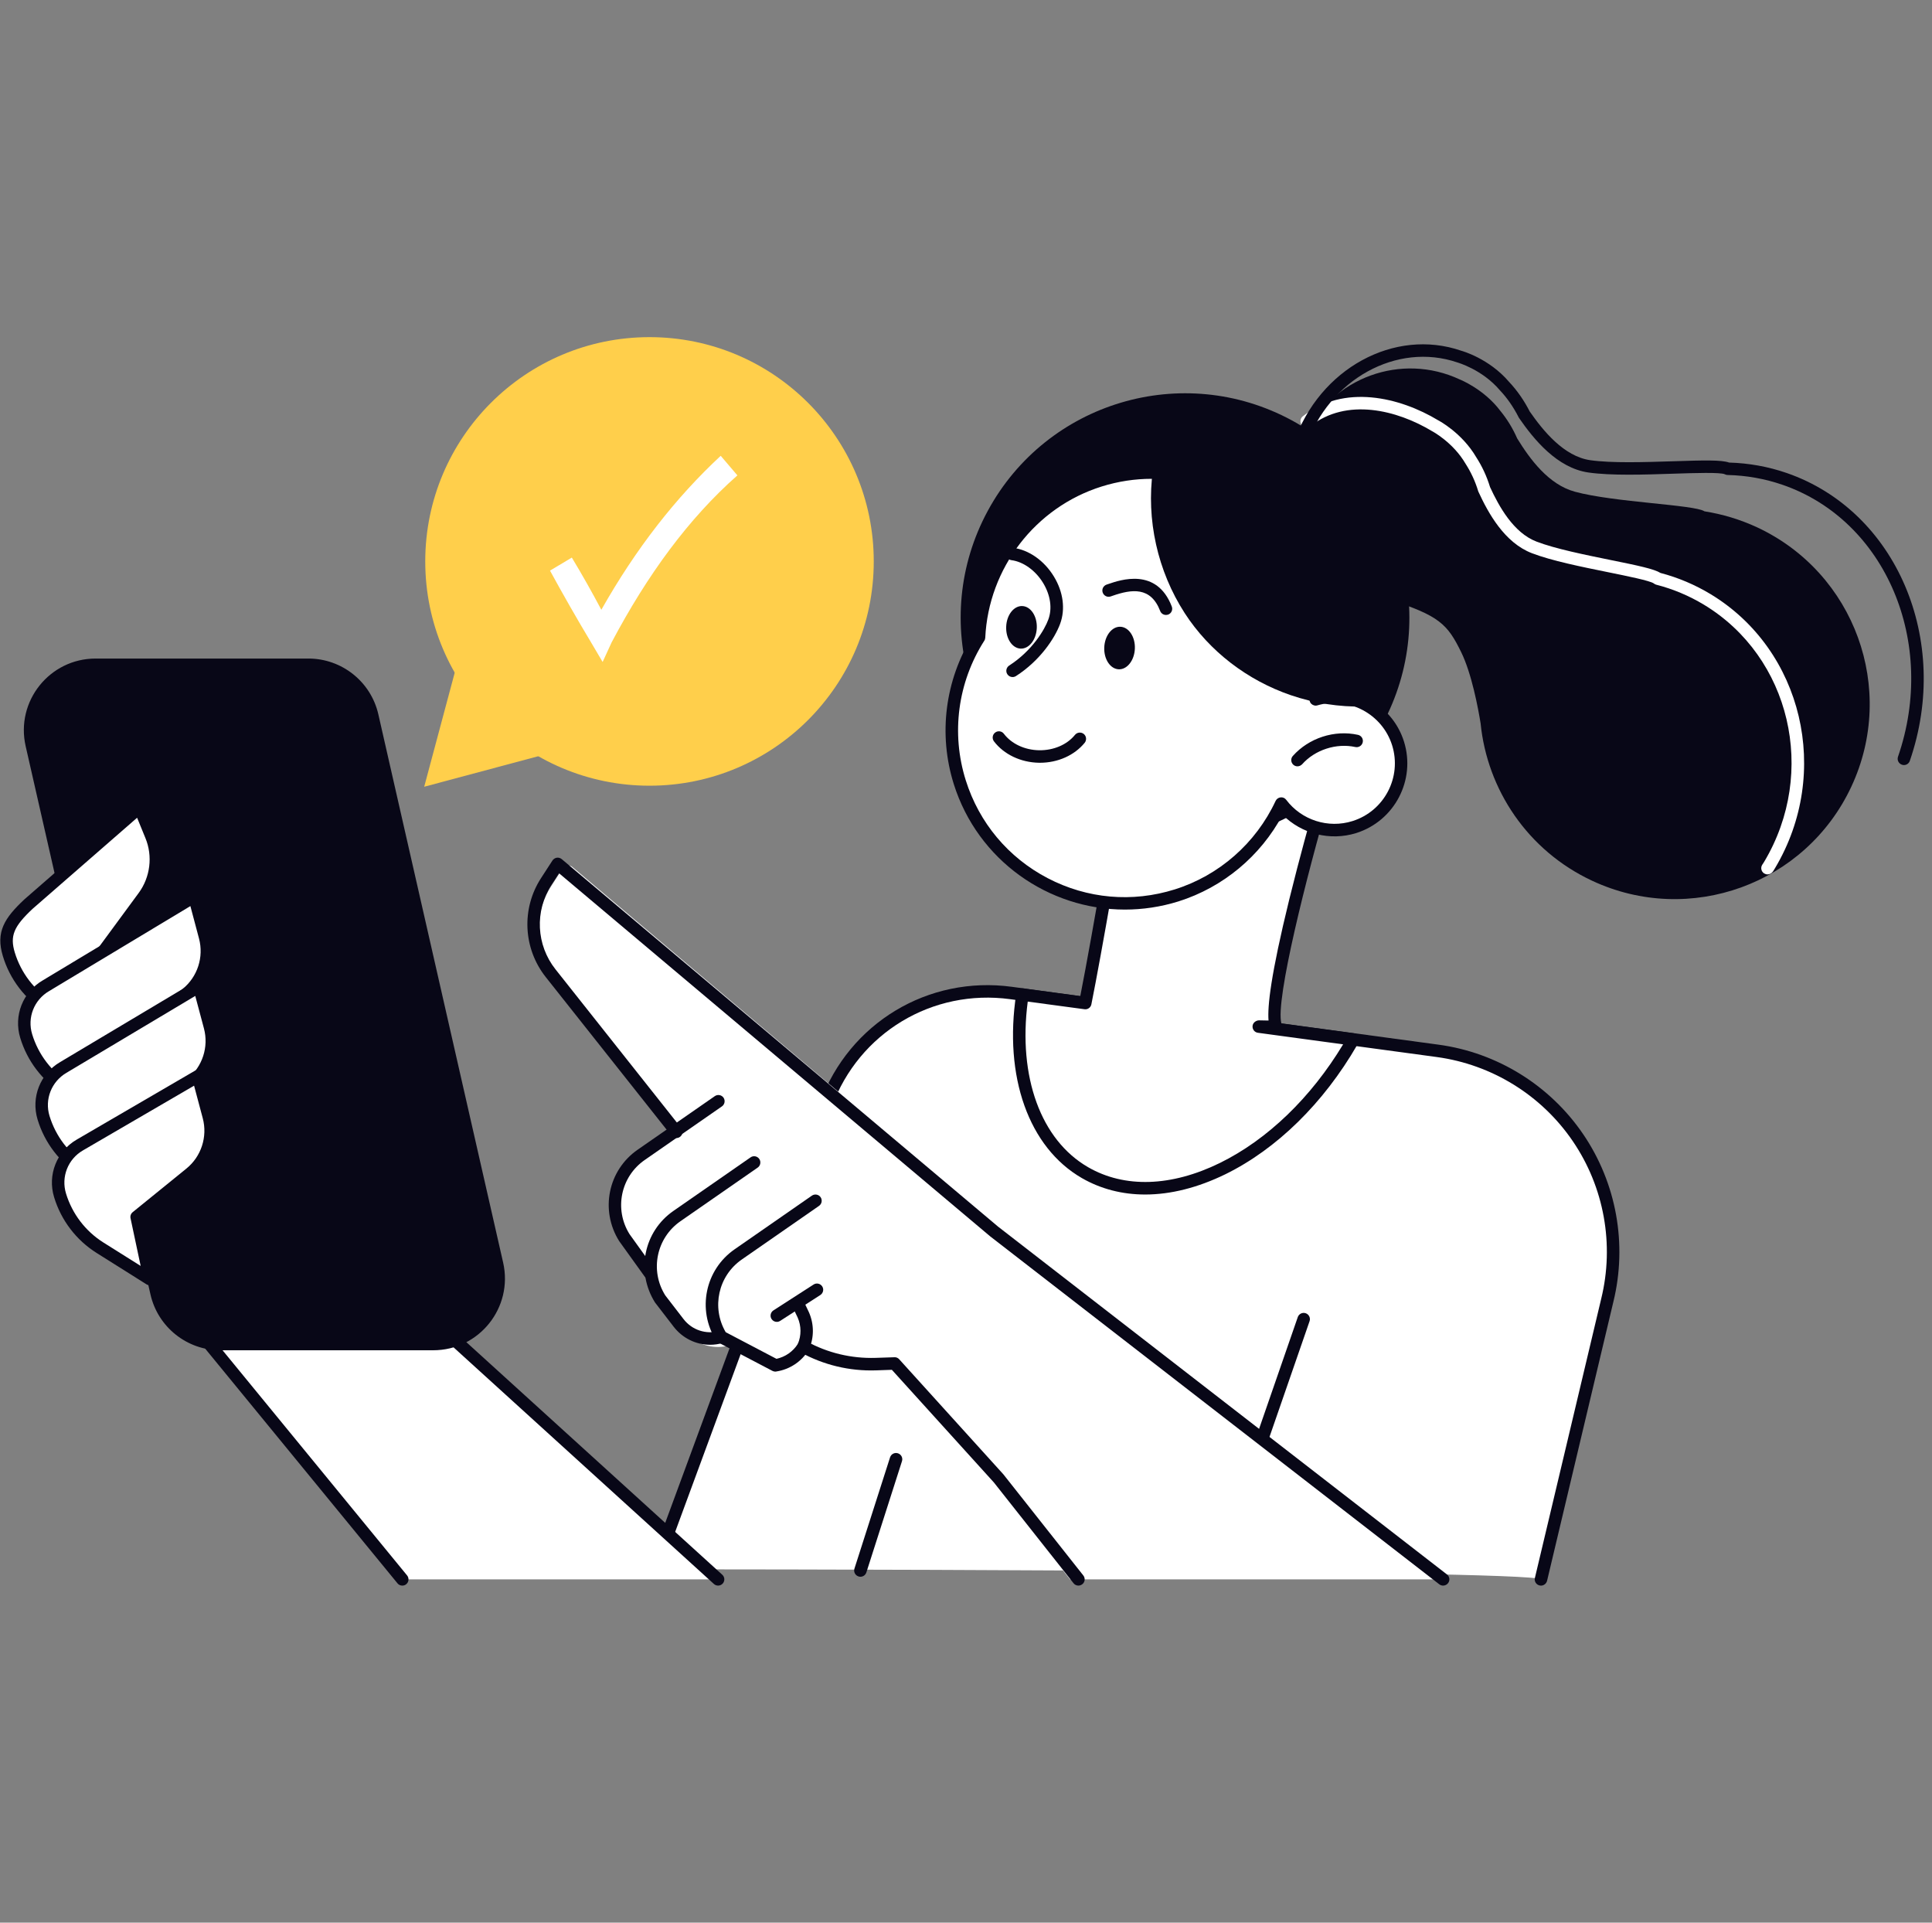 <svg width="201" height="200" viewBox="0 0 201 200" fill="none" xmlns="http://www.w3.org/2000/svg">
<rect x="0" y="0" width="201" height="200" fill="#808080" stroke="none"/>
<g clip-path="url(#clip0_1433_9974)">
<path d="M160.316 164.289L167.218 135.24C170.207 123.068 161.986 110.994 149.567 109.31L105.187 103.293C96.843 102.162 88.837 106.984 85.932 114.88L68.112 163.243C68.112 163.243 159.276 163.256 160.316 164.289Z" fill="white"/>
<path d="M160.316 164.941C160.264 164.941 160.219 164.934 160.167 164.921C159.816 164.837 159.601 164.486 159.686 164.141L166.587 135.092C167.965 129.464 166.893 123.498 163.63 118.709C160.375 113.926 155.215 110.735 149.476 109.955L105.097 103.937C96.993 102.839 89.363 107.434 86.543 115.109L68.723 163.472C68.6 163.81 68.223 163.979 67.891 163.855C67.554 163.732 67.385 163.355 67.508 163.024L85.328 114.66C88.362 106.407 96.564 101.468 105.279 102.651L149.658 108.668C155.761 109.494 161.245 112.893 164.709 117.981C168.173 123.07 169.317 129.419 167.855 135.398L160.953 164.44C160.875 164.739 160.609 164.941 160.316 164.941Z" fill="#080717"/>
<path d="M111.322 164.291H150.346C150.405 164.037 150.32 163.764 150.099 163.595L104.186 127.898L59.546 90.186C59.397 90.056 59.195 90.004 59.007 90.03C58.812 90.056 58.643 90.173 58.532 90.335L57.369 92.142C55.329 95.307 55.524 99.414 57.857 102.364L70.185 117.974L67.267 120.008C64.225 122.127 63.374 126.26 65.363 129.451L67.988 133.123C68.008 133.149 68.034 133.155 68.047 133.175C68.196 134.065 68.521 134.942 69.028 135.761L70.932 138.244C71.855 139.446 73.252 140.115 74.708 140.115C75.046 140.115 75.39 140.07 75.735 139.992L81.057 142.793C81.154 142.845 81.265 142.871 81.376 142.871C81.408 142.871 81.447 142.871 81.48 142.864C82.61 142.695 83.618 142.117 84.358 141.266C86.529 142.312 88.927 142.825 91.351 142.747L92.969 142.695L103.38 154.231L111.322 164.291Z" fill="white"/>
<path d="M41.851 164.287L18.716 136.063L29.127 122.871L74.709 164.287H41.851Z" fill="white"/>
<path d="M41.851 164.938C41.663 164.938 41.474 164.86 41.351 164.698L18.215 136.467C18.02 136.233 18.02 135.895 18.209 135.655L28.62 122.469C28.73 122.326 28.899 122.242 29.075 122.222C29.257 122.203 29.432 122.268 29.562 122.391L75.144 163.807C75.41 164.048 75.43 164.457 75.19 164.724C74.949 164.99 74.54 165.01 74.273 164.769L29.211 123.821L19.548 136.058L42.352 163.879C42.579 164.158 42.54 164.568 42.261 164.795C42.144 164.893 42.001 164.938 41.851 164.938Z" fill="#080717"/>
<path d="M130.955 106.789L132.768 106.828C131.539 103.858 137.7 82.776 137.7 82.776L116.774 82.191C116.8 82.549 114.188 98.035 112.914 104.345L106.377 103.462C105.142 111.572 107.377 118.805 112.888 121.989C121.129 126.747 133.561 120.651 140.657 108.362C140.703 108.284 140.742 108.206 140.787 108.128L130.955 106.789Z" fill="white"/>
<path d="M119.14 124.257C116.762 124.257 114.533 123.685 112.557 122.548C107.027 119.357 104.408 112 105.727 103.364C105.779 103.013 106.104 102.766 106.455 102.818L112.388 103.624C113.714 96.904 116.073 82.86 116.118 82.184C116.105 82.002 116.17 81.853 116.294 81.716C116.417 81.587 116.593 81.541 116.781 81.547L137.707 82.132C137.909 82.139 138.097 82.236 138.214 82.399C138.331 82.561 138.37 82.769 138.312 82.964C135.998 90.88 132.651 104.072 133.314 106.464L140.859 107.484C141.074 107.51 141.255 107.646 141.353 107.841C141.45 108.036 141.444 108.264 141.34 108.452L141.203 108.693C137.707 114.743 132.833 119.526 127.478 122.151C124.612 123.549 121.785 124.257 119.14 124.257ZM106.923 104.189C105.903 112.013 108.281 118.577 113.207 121.417C117.002 123.607 121.863 123.451 126.913 120.975C131.865 118.545 136.394 114.177 139.735 108.634L130.871 107.432C130.526 107.386 130.286 107.081 130.312 106.736C130.338 106.392 130.656 106.152 130.975 106.139L131.975 106.158C131.858 104.696 132.19 101.473 134.139 93.531C135.199 89.222 136.355 85.096 136.843 83.4L117.334 82.854C116.866 86.11 114.572 99.373 113.545 104.468C113.48 104.806 113.162 105.034 112.824 104.982L106.923 104.189Z" fill="#080717"/>
<path d="M45.068 140.458H22.933C19.45 140.458 16.428 138.047 15.655 134.654L2.67 77.622C1.605 72.949 5.159 68.504 9.949 68.504H32.084C35.567 68.504 38.589 70.915 39.362 74.307L52.346 131.34C53.406 136.012 49.858 140.458 45.068 140.458Z" fill="#080717"/>
<path d="M182.815 54.859C181.028 54.028 179.182 53.482 177.33 53.189C176.271 52.494 167.926 52.26 163.845 51.149C161.103 50.401 159.179 47.776 157.84 45.599C157.392 44.572 156.807 43.61 156.086 42.733C154.376 40.458 151.868 39.471 151.868 39.471C145.805 36.637 138.591 39.256 135.758 45.319C132.924 51.383 135.543 58.596 141.606 61.43C142.549 61.871 143.517 62.177 144.498 62.365C149.775 64.036 150.601 64.965 152.004 67.811C153.109 70.047 153.785 73.68 154.038 75.246C154.727 82.128 158.919 88.477 165.639 91.616C175.79 96.36 187.864 91.98 192.608 81.829C197.352 71.678 192.966 59.603 182.815 54.859Z" fill="#080717"/>
<path d="M183.886 90.957C183.769 90.957 183.652 90.924 183.542 90.859C183.236 90.671 183.145 90.268 183.334 89.962L183.425 89.826C183.464 89.761 183.509 89.696 183.548 89.631C189.092 80.331 186.271 68.341 177.271 62.902C175.73 61.972 174.06 61.27 172.312 60.822C172.221 60.796 172.137 60.757 172.059 60.692C171.675 60.406 169.251 59.919 167.301 59.522C164.546 58.964 161.427 58.333 159.38 57.547C156.527 56.455 154.837 53.381 153.817 51.165C153.804 51.139 153.791 51.106 153.784 51.081C153.479 50.067 153.037 49.118 152.478 48.247C151.178 46.011 149.014 44.861 148.995 44.855C145.323 42.639 140.098 41.352 136.342 44.322C136.062 44.543 135.653 44.497 135.432 44.218C135.211 43.938 135.256 43.529 135.536 43.308C139.812 39.922 145.622 41.306 149.631 43.724C149.696 43.757 152.101 45.024 153.589 47.571C154.194 48.507 154.681 49.553 155.019 50.665C155.948 52.673 157.456 55.422 159.854 56.338C161.797 57.085 164.864 57.703 167.568 58.255C170.46 58.84 172.085 59.184 172.754 59.6C174.587 60.081 176.335 60.822 177.953 61.797C187.564 67.6 190.58 80.39 184.673 90.3C184.627 90.378 184.575 90.456 184.53 90.534L184.452 90.658C184.315 90.846 184.101 90.957 183.886 90.957Z" fill="white"/>
<path d="M198.08 79.584C198.008 79.584 197.937 79.571 197.865 79.545C197.527 79.428 197.345 79.057 197.462 78.719C201.569 66.827 196.182 54.135 185.453 50.431C183.62 49.8 181.696 49.456 179.734 49.41C179.63 49.41 179.532 49.384 179.441 49.332C178.973 49.118 176.283 49.202 174.119 49.274C171.065 49.378 167.601 49.488 165.255 49.15C161.992 48.682 159.575 45.7 158.048 43.496C158.028 43.471 158.015 43.444 158.002 43.419C157.469 42.366 156.813 41.41 156.033 40.585C154.194 38.428 151.659 37.719 151.633 37.706C145.323 35.549 138.259 39.454 135.855 46.421C135.738 46.759 135.367 46.941 135.029 46.824C134.691 46.707 134.509 46.336 134.626 45.998C137.265 38.349 145.07 34.086 152.023 36.484C152.101 36.504 154.922 37.284 157.008 39.734C157.84 40.617 158.561 41.657 159.146 42.801C160.537 44.803 162.701 47.48 165.443 47.87C167.672 48.188 171.078 48.078 174.08 47.981C177.284 47.877 179.097 47.831 179.89 48.117C181.943 48.175 183.964 48.539 185.882 49.202C197.287 53.141 203.032 66.573 198.691 79.148C198.6 79.415 198.353 79.584 198.08 79.584Z" fill="#080717"/>
<path d="M143.812 75.36C149.947 64.024 145.731 49.862 134.396 43.727C123.06 37.592 108.898 41.808 102.763 53.143C96.628 64.479 100.844 78.641 112.179 84.776C123.515 90.911 137.677 86.695 143.812 75.36Z" fill="#080717"/>
<path d="M136.876 72.756C138.013 69.305 138.143 65.491 136.973 61.767C133.997 52.285 123.891 47.015 114.416 49.991C107.014 52.318 102.199 58.986 101.854 66.309C99.099 70.631 98.202 76.097 99.853 81.367C102.829 90.849 112.928 96.119 122.41 93.143C127.42 91.57 131.235 88.002 133.289 83.596C135.011 85.871 138.026 86.936 140.899 86.033C144.557 84.883 146.591 80.99 145.441 77.331C144.31 73.718 140.496 71.697 136.876 72.756Z" fill="white"/>
<path d="M117.028 94.617C109.1 94.617 101.73 89.515 99.228 81.561C97.597 76.362 98.319 70.734 101.204 66.1C101.639 58.393 106.851 51.68 114.214 49.366C124.021 46.286 134.51 51.758 137.59 61.564C138.649 64.931 138.721 68.479 137.811 71.891C141.392 71.41 144.953 73.587 146.065 77.135C147.319 81.132 145.09 85.395 141.1 86.656C138.377 87.507 135.42 86.747 133.438 84.758C131.15 89.047 127.251 92.303 122.604 93.766C120.752 94.344 118.874 94.617 117.028 94.617ZM119.797 49.808C118.081 49.808 116.333 50.068 114.611 50.608C107.709 52.772 102.848 59.095 102.504 66.335C102.497 66.445 102.465 66.555 102.4 66.653C99.638 70.988 98.936 76.278 100.476 81.171C101.867 85.59 104.889 89.203 108.996 91.348C113.103 93.493 117.795 93.909 122.221 92.518C126.835 91.069 130.656 87.715 132.71 83.316C132.807 83.108 133.002 82.971 133.23 82.945C133.464 82.919 133.678 83.017 133.814 83.199C135.413 85.317 138.188 86.207 140.716 85.408C144.024 84.368 145.87 80.833 144.83 77.519C143.809 74.276 140.326 72.417 137.064 73.373C136.836 73.444 136.583 73.373 136.414 73.204C136.245 73.028 136.186 72.775 136.264 72.547C137.408 69.07 137.441 65.412 136.355 61.954C134.029 54.559 127.173 49.808 119.797 49.808Z" fill="#080717"/>
<path d="M134.984 79.715C134.828 79.715 134.679 79.663 134.555 79.552C134.289 79.312 134.263 78.903 134.503 78.636C136.173 76.765 138.831 75.9 141.281 76.44C141.632 76.518 141.853 76.862 141.775 77.213C141.697 77.564 141.353 77.785 141.002 77.707C139.033 77.278 136.81 77.993 135.471 79.501C135.341 79.637 135.159 79.715 134.984 79.715Z" fill="#080717"/>
<path d="M108.197 79.344C108.164 79.344 108.125 79.344 108.093 79.344C106.195 79.311 104.447 78.479 103.407 77.115C103.193 76.829 103.245 76.419 103.531 76.205C103.816 75.984 104.226 76.042 104.44 76.328C105.24 77.381 106.611 78.018 108.112 78.044C109.607 78.063 111.004 77.472 111.836 76.445C112.063 76.166 112.473 76.127 112.752 76.348C113.032 76.575 113.071 76.985 112.85 77.264C111.784 78.57 110.055 79.344 108.197 79.344Z" fill="#080717"/>
<path d="M121.304 63.969C121.044 63.969 120.797 63.813 120.7 63.553C119.718 60.999 117.73 61.285 115.735 61.98L115.546 62.045C115.202 62.162 114.838 61.974 114.721 61.636C114.604 61.298 114.786 60.927 115.13 60.81L115.306 60.752C116.554 60.323 120.342 59.01 121.909 63.091C122.039 63.429 121.87 63.8 121.538 63.93C121.46 63.949 121.382 63.969 121.304 63.969Z" fill="#080717"/>
<path d="M105.343 70.429C105.129 70.429 104.921 70.325 104.797 70.13C104.603 69.831 104.694 69.428 104.992 69.233C107.384 67.693 108.684 65.497 109.067 64.437C109.49 63.287 109.288 61.909 108.528 60.649C107.735 59.342 106.468 58.432 105.226 58.27C104.869 58.225 104.622 57.9 104.668 57.542C104.713 57.185 105.038 56.931 105.395 56.983C107.046 57.198 108.638 58.316 109.646 59.973C110.62 61.571 110.854 63.365 110.295 64.886C109.743 66.387 108.209 68.713 105.701 70.325C105.584 70.397 105.467 70.429 105.343 70.429Z" fill="#080717"/>
<path d="M104.681 65.189C104.629 66.411 105.304 67.431 106.182 67.47C107.059 67.509 107.813 66.547 107.865 65.326C107.917 64.104 107.241 63.084 106.364 63.044C105.486 62.999 104.726 63.961 104.681 65.189Z" fill="#080717"/>
<path d="M114.884 67.341C114.832 68.563 115.508 69.583 116.385 69.622C117.262 69.661 118.016 68.699 118.068 67.478C118.12 66.256 117.444 65.235 116.567 65.197C115.69 65.157 114.936 66.119 114.884 67.341Z" fill="#080717"/>
<path d="M141.697 64.052C142.061 67.009 142.25 69.992 142.347 72.955C142.354 73.208 142.191 73.494 141.905 73.494C139.312 73.553 136.739 73.15 134.282 72.312C129.792 70.771 125.834 67.769 123.254 63.779C120.433 59.412 119.231 54.057 119.946 48.903C120.024 48.318 120.862 48.422 120.908 48.936C122.688 47.493 125.327 47.493 127.485 48.026C129.883 48.617 132.047 49.852 134.107 51.178C136.342 52.608 138.357 54.122 139.624 56.52C140.859 58.846 141.372 61.472 141.697 64.052Z" fill="#080717"/>
<path d="M8.889 101.517L10.26 107.976L5.081 104.72C3.079 103.466 1.604 101.53 0.915 99.268C0.304 97.253 0.818 96.045 2.975 94.03L14.517 83.977L15.732 86.927C16.596 89.033 16.304 91.431 14.959 93.263L8.889 101.517Z" fill="white"/>
<path d="M10.261 108.628C10.144 108.628 10.02 108.596 9.916 108.531L4.737 105.275C2.605 103.936 1.026 101.869 0.298 99.458C-0.462 96.95 0.454 95.507 2.534 93.558L14.088 83.491C14.244 83.355 14.459 83.303 14.667 83.348C14.868 83.394 15.037 83.537 15.115 83.731L16.33 86.682C17.279 88.983 16.954 91.653 15.479 93.655L9.585 101.668L10.898 107.842C10.95 108.095 10.845 108.362 10.631 108.511C10.521 108.589 10.391 108.628 10.261 108.628ZM14.264 85.064L3.405 94.526C1.422 96.378 1.019 97.359 1.539 99.082C2.183 101.194 3.56 103 5.426 104.176L9.305 106.613L8.253 101.655C8.214 101.473 8.253 101.285 8.363 101.135L14.433 92.882C15.635 91.244 15.908 89.054 15.128 87.176L14.264 85.064Z" fill="#080717"/>
<path d="M10.695 110.021L12.067 116.48L6.887 113.224C4.886 111.97 3.41 110.034 2.722 107.772C2.111 105.757 2.962 103.593 4.782 102.534L20.216 93.254L21.334 97.459C21.912 99.636 21.158 101.949 19.41 103.372L10.695 110.021Z" fill="white"/>
<path d="M12.067 117.13C11.95 117.13 11.827 117.097 11.723 117.032L6.543 113.777C4.412 112.438 2.832 110.371 2.105 107.96C1.403 105.653 2.371 103.19 4.457 101.975L19.878 92.695C20.054 92.591 20.268 92.571 20.457 92.649C20.645 92.727 20.788 92.89 20.84 93.085L21.965 97.289C22.608 99.713 21.77 102.293 19.826 103.872L11.424 110.28L12.71 116.337C12.762 116.59 12.658 116.857 12.444 117.006C12.327 117.091 12.197 117.13 12.067 117.13ZM19.807 94.254L5.113 103.093C3.541 104.009 2.819 105.855 3.346 107.583C3.989 109.695 5.367 111.502 7.232 112.678L11.112 115.115L10.059 110.157C10.007 109.91 10.098 109.656 10.299 109.507L19.014 102.859C20.548 101.611 21.217 99.557 20.704 97.627L19.807 94.254Z" fill="#080717"/>
<path d="M12.502 118.521L13.873 124.981L8.694 121.725C6.692 120.47 5.217 118.534 4.528 116.272C3.917 114.258 4.769 112.094 6.588 111.034L20.723 102.605L21.847 106.81C22.426 108.987 21.672 111.301 19.924 112.724L12.502 118.521Z" fill="white"/>
<path d="M13.874 125.63C13.757 125.63 13.633 125.598 13.529 125.533L8.35 122.277C6.218 120.938 4.639 118.871 3.911 116.46C3.209 114.153 4.178 111.69 6.264 110.475L20.392 102.046C20.567 101.942 20.782 101.923 20.97 102.001C21.159 102.079 21.302 102.241 21.354 102.436L22.478 106.641C23.121 109.065 22.283 111.645 20.34 113.224L13.23 118.774L14.517 124.837C14.569 125.091 14.465 125.357 14.251 125.507C14.134 125.591 14.004 125.63 13.874 125.63ZM20.314 103.599L6.92 111.593C5.354 112.509 4.626 114.355 5.152 116.083C5.796 118.196 7.174 120.002 9.039 121.178L12.918 123.615L11.866 118.657C11.814 118.417 11.905 118.163 12.1 118.007L19.521 112.21C21.061 110.962 21.731 108.902 21.217 106.979L20.314 103.599Z" fill="#080717"/>
<path d="M14.218 126.589L15.589 133.049L10.41 129.793C8.408 128.539 6.933 126.602 6.244 124.341C5.633 122.326 6.484 120.162 8.304 119.103L20.6 111.941L21.724 116.146C22.302 118.323 21.549 120.637 19.8 122.06L14.218 126.589Z" fill="white"/>
<path d="M15.589 133.699C15.473 133.699 15.349 133.666 15.245 133.601L10.066 130.345C7.934 129.007 6.355 126.94 5.627 124.529C4.925 122.222 5.893 119.759 7.98 118.544L20.275 111.382C20.451 111.278 20.665 111.265 20.847 111.343C21.035 111.421 21.172 111.584 21.224 111.779L22.348 115.983C22.992 118.407 22.153 120.987 20.204 122.566L14.933 126.843L16.22 132.912C16.272 133.166 16.168 133.432 15.954 133.582C15.85 133.66 15.72 133.699 15.589 133.699ZM20.191 112.935L8.629 119.668C7.063 120.578 6.342 122.423 6.868 124.152C7.512 126.264 8.889 128.071 10.755 129.247L14.634 131.684L13.581 126.726C13.529 126.485 13.62 126.238 13.809 126.089L19.391 121.559C20.938 120.305 21.607 118.245 21.094 116.321L20.191 112.935Z" fill="#080717"/>
<path d="M67.573 81.731C80.457 81.731 90.903 71.286 90.903 58.401C90.903 45.516 80.457 35.07 67.573 35.07C54.688 35.07 44.242 45.516 44.242 58.401C44.242 71.286 54.688 81.731 67.573 81.731Z" fill="#FFCF4B"/>
<path d="M44.132 81.84L47.29 70.039L50.455 58.23L59.098 66.874L67.742 75.517L55.934 78.682L44.132 81.84Z" fill="#FFCF4B"/>
<path d="M150.132 164.938C149.996 164.938 149.853 164.892 149.736 164.801L103.017 128.61L58.163 90.84L57.376 92.048C55.615 94.771 55.784 98.307 57.799 100.841L70.868 117.335C71.089 117.614 71.043 118.024 70.764 118.245C70.484 118.466 70.075 118.42 69.854 118.141L56.785 101.647C54.426 98.671 54.224 94.524 56.291 91.34L57.474 89.514C57.578 89.358 57.74 89.254 57.922 89.221C58.104 89.195 58.293 89.247 58.436 89.364L103.836 127.596L150.535 163.775C150.821 163.996 150.873 164.405 150.652 164.684C150.522 164.853 150.327 164.938 150.132 164.938Z" fill="#080717"/>
<path d="M112.193 164.937C112.005 164.937 111.81 164.853 111.686 164.69L103.394 154.201L92.788 142.491L91.124 142.549C88.388 142.64 85.672 141.99 83.274 140.664C82.962 140.489 82.845 140.093 83.02 139.781C83.196 139.469 83.592 139.352 83.904 139.527C86.101 140.736 88.577 141.327 91.085 141.249L93.054 141.184C93.249 141.171 93.431 141.256 93.555 141.399L104.388 153.363L112.706 163.884C112.927 164.164 112.882 164.573 112.602 164.794C112.472 164.892 112.329 164.937 112.193 164.937Z" fill="#080717"/>
<path d="M67.612 133.088C67.41 133.088 67.209 132.99 67.085 132.815L64.414 129.098C62.406 125.887 63.264 121.728 66.338 119.596L74.37 114.021C74.663 113.819 75.072 113.891 75.273 114.183C75.475 114.475 75.403 114.885 75.111 115.086L67.079 120.662C64.57 122.397 63.875 125.79 65.493 128.376L68.138 132.061C68.346 132.353 68.281 132.756 67.988 132.971C67.878 133.049 67.742 133.088 67.612 133.088Z" fill="#080717"/>
<path d="M73.883 139.887C72.414 139.887 71.01 139.211 70.081 138.002L68.144 135.487C66.123 132.257 66.981 128.098 70.055 125.966L78.088 120.391C78.38 120.183 78.789 120.261 78.991 120.553C79.192 120.845 79.121 121.255 78.828 121.456L70.796 127.032C68.287 128.774 67.592 132.16 69.21 134.746L71.108 137.209C71.992 138.359 73.46 138.84 74.851 138.45C75.196 138.353 75.553 138.554 75.65 138.899C75.748 139.243 75.546 139.601 75.202 139.698C74.767 139.822 74.325 139.887 73.883 139.887Z" fill="#080717"/>
<path d="M80.668 142.679C80.564 142.679 80.46 142.653 80.369 142.607L74.734 139.651C74.63 139.599 74.546 139.514 74.487 139.417C72.505 136.239 73.356 132.08 76.437 129.948L84.469 124.372C84.762 124.171 85.171 124.242 85.373 124.535C85.574 124.827 85.503 125.236 85.21 125.438L77.178 131.014C74.721 132.716 74 136.011 75.501 138.578L80.778 141.347C81.701 141.152 82.5 140.593 83.007 139.794C83.377 138.923 83.371 137.928 82.988 137.058L82.39 135.803C82.234 135.478 82.37 135.088 82.695 134.939C83.02 134.783 83.41 134.919 83.559 135.244L84.164 136.518C84.703 137.753 84.703 139.144 84.17 140.352C84.157 140.378 84.144 140.404 84.131 140.43C83.391 141.639 82.162 142.452 80.765 142.666C80.733 142.672 80.7 142.679 80.668 142.679Z" fill="#080717"/>
<path d="M80.817 137.505C80.602 137.505 80.394 137.401 80.271 137.206C80.076 136.907 80.167 136.504 80.466 136.309L84.645 133.619C84.944 133.424 85.347 133.515 85.541 133.814C85.736 134.113 85.645 134.515 85.347 134.71L81.168 137.401C81.057 137.472 80.934 137.505 80.817 137.505Z" fill="#080717"/>
<path d="M131.468 149.902C131.397 149.902 131.325 149.889 131.254 149.863C130.916 149.746 130.734 149.376 130.851 149.038L135.017 137.009C135.134 136.671 135.504 136.489 135.842 136.606C136.18 136.723 136.362 137.093 136.245 137.431L132.079 149.46C131.995 149.733 131.741 149.902 131.468 149.902Z" fill="#080717"/>
<path d="M89.512 164.018C89.447 164.018 89.382 164.005 89.317 163.985C88.973 163.875 88.784 163.511 88.895 163.166L92.599 151.599C92.71 151.254 93.073 151.066 93.418 151.176C93.762 151.287 93.951 151.651 93.84 151.995L90.136 163.563C90.045 163.842 89.792 164.018 89.512 164.018Z" fill="#080717"/>
<path d="M62.696 68.86L61.494 66.824C60.025 64.381 58.556 61.802 57.221 59.358L59.491 58.001C60.559 59.766 61.627 61.666 62.562 63.431C66.168 57.051 70.307 51.758 74.981 47.414L76.717 49.45C71.642 53.929 67.369 59.766 63.63 66.824L62.696 68.86Z" fill="white"/>
</g>
<defs>
<clipPath id="clip0_1433_9974">
<rect width="200.115" height="129.87" fill="white" transform="translate(0.031 35.066)"/>
</clipPath>
</defs>
</svg>
